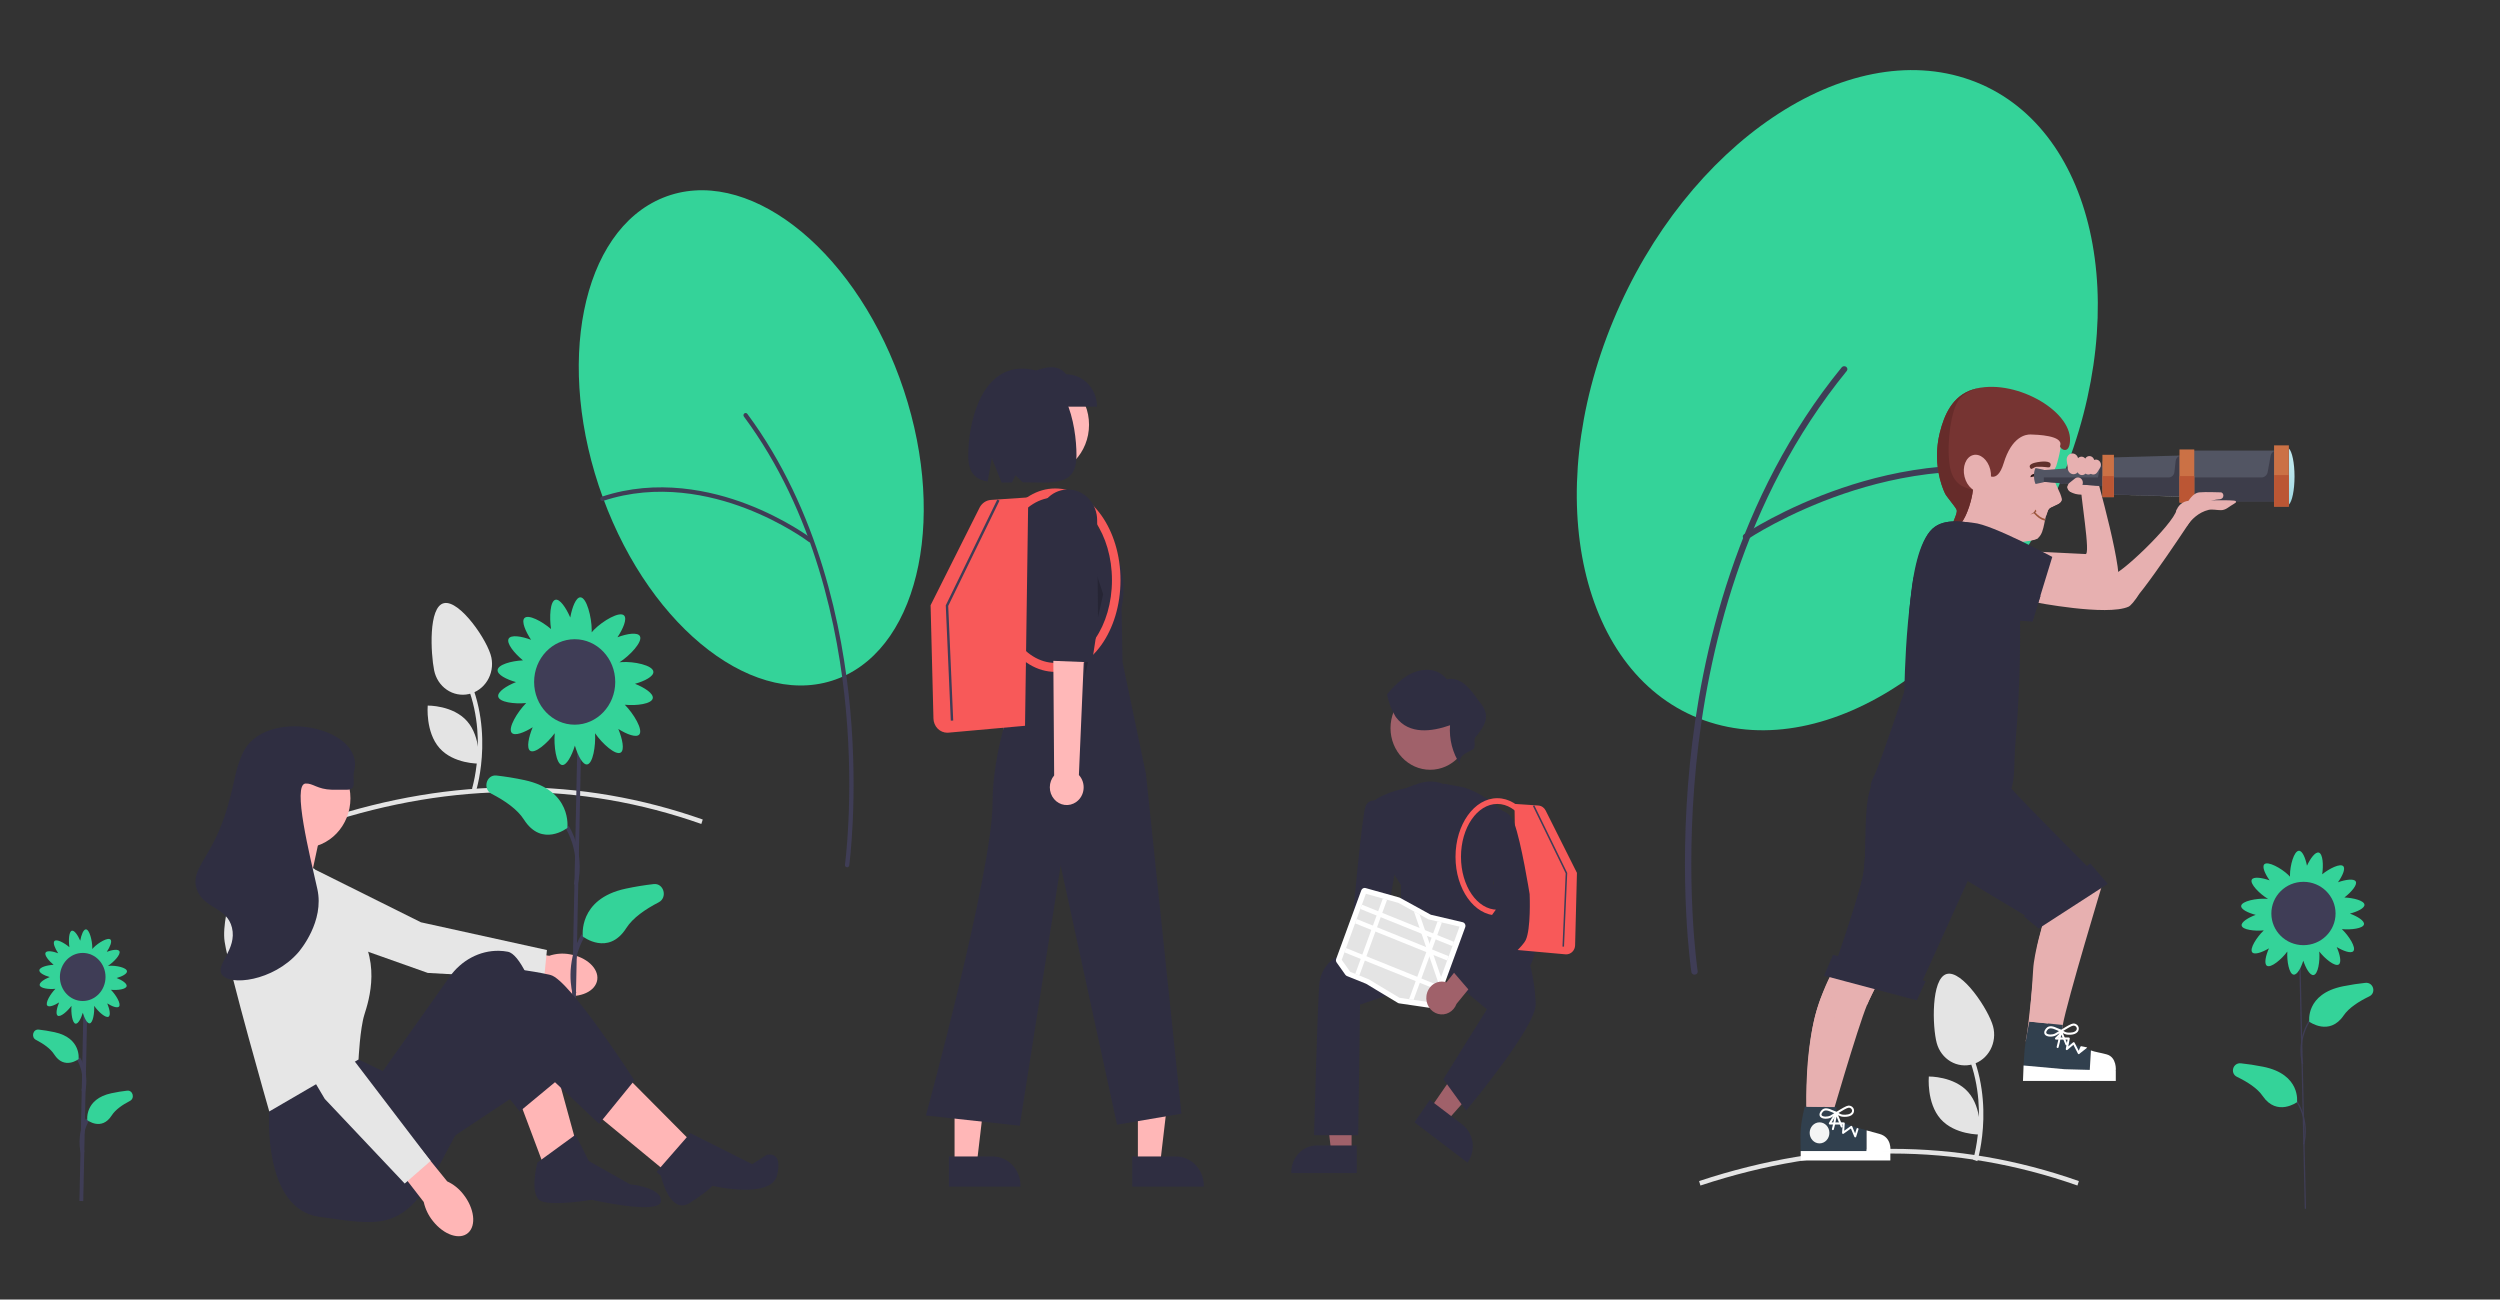 <svg width="908" height="472" viewBox="0 0 908 472" fill="none" xmlns="http://www.w3.org/2000/svg">
<rect x="0" y="0" width="908" height="472" fill="#333333" stroke="none"/>
<g clip-path="url(#clip0_36_47)">
<path d="M617.595 430.587C664.449 415.095 710.521 415.093 754.53 430.583L755.045 428.968C710.704 413.361 664.296 413.36 617.108 428.963L617.595 430.587Z" fill="#E4E4E4"/>
<path d="M117.79 299.268C164.644 283.775 210.715 283.773 254.725 299.263L255.24 297.648C210.899 282.042 164.49 282.04 117.303 297.643L117.79 299.268Z" fill="#E4E4E4"/>
<path d="M219.01 180.838C201.331 132.661 211.108 83.844 240.847 71.803C270.586 59.761 309.026 89.055 326.704 137.232C344.383 185.409 334.606 234.226 304.867 246.267C275.129 258.308 236.689 229.015 219.01 180.838Z" fill="#34D399"/>
<path d="M307.666 315C307.855 315 308.037 314.93 308.179 314.803C308.321 314.676 308.414 314.5 308.441 314.308C308.474 314.068 311.732 289.903 308.806 257.786C306.104 228.126 297.426 185.405 271.431 150.319C271.369 150.234 271.291 150.163 271.202 150.11C271.113 150.056 271.015 150.022 270.913 150.007C270.811 149.993 270.707 150 270.608 150.027C270.508 150.054 270.415 150.101 270.333 150.165C270.251 150.229 270.182 150.309 270.13 150.401C270.079 150.492 270.045 150.593 270.031 150.698C270.018 150.803 270.024 150.91 270.051 151.012C270.077 151.115 270.123 151.21 270.186 151.295C295.956 186.078 304.564 228.486 307.247 257.937C310.156 289.866 306.923 313.843 306.89 314.081C306.875 314.196 306.883 314.312 306.915 314.423C306.947 314.533 307.001 314.636 307.075 314.723C307.148 314.81 307.239 314.88 307.341 314.927C307.443 314.975 307.554 315 307.666 315V315Z" fill="#3F3D56"/>
<path d="M294.255 197C294.417 197 294.576 196.947 294.707 196.847C294.838 196.747 294.936 196.607 294.987 196.445C295.037 196.284 295.037 196.11 294.987 195.948C294.937 195.787 294.839 195.646 294.707 195.546C294.615 195.476 285.274 188.443 271.309 183.101C258.4 178.162 238.769 173.685 218.56 180.406C218.366 180.47 218.204 180.613 218.11 180.802C218.017 180.992 217.999 181.212 218.061 181.415C218.122 181.618 218.259 181.787 218.44 181.885C218.621 181.983 218.832 182.002 219.027 181.937C238.822 175.354 258.096 179.757 270.78 184.61C284.546 189.876 293.712 196.777 293.803 196.846C293.934 196.946 294.093 197 294.255 197V197Z" fill="#3F3D56"/>
<path d="M618.966 261.63C574.053 245.578 559.288 180.505 585.987 116.283C612.687 52.062 670.74 13.012 715.653 29.064C760.566 45.115 775.331 110.189 748.632 174.41C721.932 238.632 663.879 277.681 618.966 261.63Z" fill="#34D399"/>
<path d="M615.453 354C615.175 354 614.906 353.906 614.697 353.736C614.487 353.566 614.35 353.33 614.311 353.074C614.262 352.752 609.456 320.385 613.772 277.368C617.758 237.642 630.557 180.421 668.9 133.427C668.992 133.314 669.106 133.219 669.238 133.147C669.369 133.076 669.514 133.029 669.664 133.01C669.815 132.991 669.968 133 670.115 133.036C670.261 133.072 670.399 133.135 670.52 133.221C670.641 133.307 670.742 133.414 670.818 133.537C670.895 133.659 670.944 133.795 670.965 133.935C670.985 134.076 670.975 134.219 670.936 134.356C670.897 134.493 670.829 134.621 670.737 134.734C632.726 181.323 620.029 238.123 616.072 277.57C611.781 320.336 616.549 352.45 616.597 352.77C616.621 352.923 616.608 353.078 616.561 353.227C616.514 353.375 616.434 353.512 616.325 353.629C616.217 353.745 616.083 353.839 615.932 353.903C615.782 353.967 615.618 354 615.453 354V354Z" fill="#3F3D56"/>
<path d="M634.144 196C633.897 196 633.657 195.928 633.457 195.793C633.257 195.659 633.108 195.469 633.032 195.251C632.956 195.033 632.956 194.798 633.032 194.58C633.108 194.362 633.257 194.172 633.456 194.038C633.597 193.943 647.79 184.449 669.009 177.236C688.624 170.569 718.451 164.525 749.158 173.598C749.305 173.641 749.441 173.71 749.558 173.802C749.676 173.894 749.773 174.006 749.844 174.133C749.914 174.26 749.957 174.398 749.97 174.54C749.984 174.682 749.966 174.825 749.92 174.961C749.873 175.097 749.798 175.223 749.699 175.332C749.6 175.441 749.479 175.531 749.342 175.596C749.205 175.662 749.056 175.701 748.903 175.713C748.75 175.725 748.596 175.709 748.45 175.665C718.372 166.779 689.085 172.723 669.812 179.273C648.897 186.383 634.968 195.699 634.83 195.793C634.631 195.928 634.391 196 634.144 196Z" fill="#3F3D56"/>
<path d="M718.174 421.734C718.252 421.489 725.805 396.939 712.437 375.032L711.072 375.951C724.013 397.157 716.711 420.959 716.636 421.196L718.174 421.734Z" fill="#E4E4E4"/>
<path d="M703.415 378.811C703.793 380.223 704.433 381.542 705.297 382.694C706.161 383.846 707.233 384.807 708.45 385.524C709.668 386.241 711.009 386.699 712.395 386.871C713.781 387.044 715.186 386.928 716.53 386.53C719.244 385.727 721.542 383.825 722.92 381.241C723.603 379.962 724.039 378.554 724.203 377.097C724.367 375.641 724.257 374.165 723.878 372.754C722.286 366.818 712.644 352.092 706.993 353.765C701.342 355.438 701.822 372.875 703.415 378.811Z" fill="#E4E4E4"/>
<path d="M704.814 406.405C709.941 412.225 719.113 412.067 719.113 412.067C719.113 412.067 719.972 402.473 714.845 396.654C709.718 390.834 700.547 390.992 700.547 390.992C700.547 390.992 699.687 400.585 704.814 406.405Z" fill="#E4E4E4"/>
<path d="M172.972 287.009C173.049 286.763 180.603 262.213 167.234 240.306L165.869 241.225C178.81 262.431 171.509 286.233 171.433 286.471L172.972 287.009Z" fill="#E4E4E4"/>
<path d="M157.675 243.456C157.962 244.892 158.515 246.254 159.304 247.465C160.093 248.676 161.101 249.712 162.271 250.513C163.44 251.315 164.749 251.866 166.122 252.136C167.495 252.406 168.905 252.389 170.271 252.086C171.638 251.784 172.934 251.201 174.087 250.372C175.239 249.542 176.224 248.483 176.986 247.253C177.748 246.024 178.272 244.649 178.528 243.206C178.784 241.764 178.767 240.283 178.478 238.848C177.266 232.813 166.995 217.796 161.251 219.068C155.506 220.341 156.463 237.422 157.675 243.456Z" fill="#E4E4E4"/>
<path d="M159.611 271.679C164.738 277.499 173.91 277.341 173.91 277.341C173.91 277.341 174.77 267.748 169.643 261.928C164.516 256.108 155.344 256.266 155.344 256.266C155.344 256.266 154.485 265.86 159.611 271.679Z" fill="#E4E4E4"/>
<path d="M490.897 418.55H483.523L480.014 388.673H490.898L490.897 418.55Z" fill="#A0616A"/>
<path d="M492.778 416.022L478.255 416.021H478.255C475.8 416.021 473.446 417.045 471.711 418.868C469.975 420.691 469 423.164 469 425.742V426.058L492.777 426.059L492.778 416.022Z" fill="#2F2E41"/>
<path d="M519.442 402.683L525.416 407.223L544.932 385.178L536.115 378.477L519.442 402.683Z" fill="#A0616A"/>
<path d="M513.728 407.607L532.991 422.249L533.167 421.993C534.606 419.904 535.196 417.3 534.807 414.754C534.419 412.209 533.083 409.929 531.095 408.418L531.095 408.418L519.329 399.475L513.728 407.607Z" fill="#2F2E41"/>
<path d="M511.371 286.543C511.371 286.543 519.107 280.455 527.473 286.543L533.263 337.27H515.878L513.302 321.037L507.507 296.688L511.371 286.543Z" fill="#2F2E41"/>
<path d="M493.954 364.887L525.155 354.185L540.03 366.583L524.228 391.959L532.493 403.344L532.729 403.062C533.755 401.835 557.841 372.921 557.771 364.721C557.593 359.157 556.698 353.644 555.111 348.332L547.287 336.666L536.182 333.236L499.418 338.656L499.358 338.665L484.504 348.162C483.034 349.154 481.795 350.48 480.878 352.042C479.961 353.604 479.39 355.363 479.207 357.188C478.569 363.218 477.286 411.512 477.273 411.999L477.265 412.316H493.309L493.954 364.887Z" fill="#2F2E41"/>
<path d="M513.743 352.77C519.166 350.238 526.092 340.353 527.233 338.686C529.465 339.962 545.737 349.097 550.325 346.749C550.991 347.135 554.003 349.023 554.546 351.871L554.682 352.586L555.075 351.986C555.147 351.875 562.215 340.836 553.072 333.975C544.735 327.72 542.492 321.401 542.257 320.678L546.781 295.564L546.662 295.448C546.291 295.086 537.485 286.575 529.45 285.563L524.494 284.645L524.277 304.466V329.841C520.272 329.312 513.937 284.975 513.937 284.975L510.626 286.249C509.77 286.422 500.156 288.439 497.605 292.459L497.522 292.59L506.266 317.424L508.824 321.468V326.646L493.883 340.293L494.095 340.526C494.605 341.086 505.622 353.123 512.039 353.121C512.625 353.131 513.205 353.011 513.743 352.77V352.77Z" fill="#2F2E41"/>
<path d="M519.438 279.58C511.483 279.58 505.034 272.805 505.034 264.449C505.034 256.092 511.483 249.318 519.438 249.318C527.394 249.318 533.843 256.092 533.843 264.449C533.843 272.805 527.394 279.58 519.438 279.58Z" fill="#A0616A"/>
<path d="M523.065 357.276C522.962 356.416 522.681 355.591 522.241 354.859C521.802 354.126 521.214 353.503 520.521 353.035C519.828 352.566 519.045 352.263 518.228 352.146C517.411 352.03 516.579 352.103 515.792 352.361L507.536 341.964L500.298 345.694L512.153 360.203C512.653 361.564 513.61 362.684 514.844 363.353C516.078 364.022 517.502 364.192 518.847 363.831C520.192 363.47 521.364 362.603 522.142 361.395C522.919 360.187 523.248 358.721 523.065 357.276V357.276Z" fill="#A0616A"/>
<path d="M517.23 348.46L504.277 330.092L507.486 311.894L502.281 291.391L502.15 291.332C502.045 291.285 499.553 290.182 497.657 291.008C497.269 291.177 496.919 291.427 496.628 291.745C496.337 292.063 496.112 292.44 495.967 292.854C494.678 296.238 491.572 330.702 491.44 332.227C491.467 332.506 492.104 339.079 493.401 341.804C494.692 344.516 506.467 358.2 506.968 358.782L507.175 359.022L517.23 348.46Z" fill="#2F2E41"/>
<path d="M507.065 260.554C511.859 266.889 520.077 265.728 526.653 263.41C526.27 268.481 527.581 273.534 530.36 277.7C529.511 274.107 533.088 273.392 535.175 272.055C535.979 270.987 535.311 269.392 535.641 268.075C539.389 263.459 541.873 259.977 537.062 254.56C534.245 250.6 530.865 245.656 525.499 246.696C521.253 241.493 514.295 242.846 509.548 246.486C507.413 248.145 505.472 250.061 503.763 252.196C504.309 255.005 505.327 257.689 506.768 260.124" fill="#2F2E41"/>
<path d="M370.791 288.182C371.489 287.741 372.086 287.145 372.541 286.436C372.996 285.726 373.297 284.921 373.424 284.076C373.55 283.231 373.499 282.367 373.273 281.545C373.047 280.723 372.653 279.963 372.117 279.319L379.356 203.02L367.269 203.862L363.921 278.994C362.95 280.011 362.368 281.366 362.285 282.804C362.202 284.241 362.624 285.661 363.47 286.793C364.317 287.926 365.53 288.693 366.879 288.949C368.229 289.205 369.62 288.932 370.791 288.182V288.182Z" fill="#FFB8B8"/>
<path d="M362.372 200.193L365.541 225.492L365.101 240.997L378.395 242.275L381.059 229.38L382.527 195.239C382.637 192.664 381.815 190.141 380.225 188.178C378.635 186.215 376.395 184.957 373.958 184.66V184.66C371.429 184.351 368.886 185.099 366.877 186.742C364.869 188.386 363.556 190.793 363.222 193.444L362.372 200.193Z" fill="#2F2E41"/>
<path d="M413.281 422.79L421.344 422.789L425.18 390.117L413.279 390.117L413.281 422.79Z" fill="#FFB7B7"/>
<path d="M411.224 431L437.225 430.999V430.653C437.225 427.834 436.159 425.13 434.261 423.137C432.363 421.143 429.789 420.023 427.105 420.023H427.104L411.224 420.024L411.224 431Z" fill="#2F2E41"/>
<path d="M346.697 422.79L354.76 422.789L358.597 390.117L346.695 390.117L346.697 422.79Z" fill="#FFB7B7"/>
<path d="M344.64 431L370.641 430.999V430.653C370.641 427.834 369.574 425.13 367.677 423.137C365.779 421.143 363.205 420.023 360.521 420.023H360.52L344.64 420.024L344.64 431Z" fill="#2F2E41"/>
<path d="M378.054 172.634C368.398 172.634 360.571 164.412 360.571 154.269C360.571 144.127 368.398 135.905 378.054 135.905C387.709 135.905 395.537 144.127 395.537 154.269C395.537 164.412 387.709 172.634 378.054 172.634Z" fill="#FFB8B8"/>
<path d="M380.313 180.09L368.18 181.546C365.229 185.942 363.316 191.011 362.599 196.336C361.881 201.66 362.379 207.088 364.051 212.171L373.206 239.99C373.206 239.99 360.498 266.752 360.498 291.599C360.498 316.446 336.295 405.138 336.295 405.138L370.363 408.87L385.227 314.389L405.712 408.49L429.097 404.491L416.217 281.115L407.706 240.506L407.343 220.702C407.343 220.702 410.962 205.843 401.905 196.329L390.847 180.143L380.313 180.09Z" fill="#2F2E41"/>
<path d="M398.434 147.711H372.743V135.948C378.382 133.594 383.9 131.593 387.235 135.948C390.205 135.948 393.053 137.187 395.154 139.393C397.254 141.599 398.434 144.591 398.434 147.711V147.711Z" fill="#2F2E41"/>
<path d="M371.321 133.872C355.962 133.872 351.663 154.094 351.663 165.502C351.663 171.864 354.402 174.14 358.707 174.91L360.227 166.394L363.787 175.276C364.996 175.282 366.266 175.258 367.583 175.232L368.791 172.621L371.482 175.185C382.264 175.202 390.978 176.853 390.978 165.502C390.978 154.094 387.207 133.872 371.321 133.872Z" fill="#2F2E41"/>
<path opacity="0.2" d="M394.033 245.566L394.683 215.945L396.405 202.793L400.664 215.82L394.033 245.566Z" fill="black"/>
<path d="M344.486 266.102L372.29 263.606L373.46 180.658L359.905 181.572C359.046 181.633 358.217 181.923 357.494 182.414C356.772 182.906 356.181 183.583 355.777 184.381L337.99 219.827L339.03 260.978C339.065 262.353 339.608 263.658 340.544 264.619C341.481 265.579 342.737 266.119 344.045 266.122C344.192 266.122 344.338 266.116 344.486 266.102Z" fill="#F85959"/>
<path d="M406.969 210.715C406.969 192.349 396.325 177.408 383.243 177.408C370.161 177.408 359.518 192.349 359.518 210.715C359.518 229.081 370.161 244.022 383.243 244.022C396.325 244.022 406.969 229.081 406.969 210.715ZM403.864 210.715C403.864 227.283 394.614 240.761 383.243 240.761C371.873 240.761 362.622 227.283 362.622 210.715C362.622 194.147 371.873 180.669 383.243 180.669C394.614 180.669 403.864 194.147 403.864 210.715V210.715Z" fill="#F85959"/>
<path d="M345.327 261.745L343.499 219.867L362.227 181.41L363.017 181.834L344.395 220.07L346.213 261.702L345.327 261.745Z" fill="#3F3D56"/>
<path d="M390.904 291.265C391.643 290.739 392.263 290.05 392.72 289.245C393.178 288.441 393.462 287.541 393.552 286.608C393.643 285.676 393.538 284.734 393.244 283.849C392.951 282.964 392.476 282.157 391.854 281.486L395.455 197.558L382.279 199.234L382.868 281.642C381.863 282.815 381.303 284.334 381.294 285.912C381.284 287.49 381.826 289.017 382.817 290.203C383.807 291.389 385.178 292.152 386.668 292.348C388.159 292.544 389.666 292.159 390.904 291.265V291.265Z" fill="#FFB8B8"/>
<path d="M376.714 195.526L381.613 223.006L382.009 239.997L396.625 240.566L398.81 226.291L398.484 188.848C398.459 186.024 397.417 183.314 395.566 181.266C393.715 179.217 391.194 177.982 388.51 177.808C385.726 177.628 382.986 178.605 380.882 180.529C378.777 182.452 377.477 185.167 377.262 188.089L376.714 195.526Z" fill="#2F2E41"/>
<path d="M568.872 346.621C569.709 346.619 570.512 346.274 571.11 345.66C571.709 345.046 572.056 344.211 572.079 343.333L572.743 317.024L561.371 294.362C561.113 293.851 560.735 293.419 560.274 293.104C559.812 292.79 559.282 292.605 558.733 292.566L550.066 291.981L550.815 345.013L568.59 346.609C568.685 346.617 568.779 346.621 568.872 346.621Z" fill="#F85959"/>
<path d="M543.812 332.492C552.176 332.492 558.98 322.94 558.98 311.198C558.98 299.456 552.176 289.904 543.812 289.904C535.448 289.904 528.643 299.456 528.643 311.198C528.643 322.939 535.448 332.492 543.812 332.492ZM543.812 291.988C551.081 291.988 556.996 300.606 556.996 311.198C556.996 321.79 551.081 330.407 543.812 330.407C536.542 330.407 530.628 321.79 530.628 311.198C530.628 300.606 536.542 291.988 543.812 291.988Z" fill="#F85959"/>
<path d="M568.052 343.823L569.221 317.048L557.248 292.462L556.743 292.733L568.648 317.179L567.487 343.796L568.052 343.823Z" fill="#3F3D56"/>
<path d="M507.886 364.344C507.979 364.381 508.076 364.407 508.175 364.422L520.311 366.201C520.605 366.245 520.904 366.183 521.159 366.025C521.415 365.867 521.611 365.622 521.717 365.331L532.163 336.778C532.231 336.593 532.26 336.395 532.248 336.198C532.236 336 532.184 335.807 532.095 335.633C532.006 335.458 531.882 335.306 531.732 335.186C531.581 335.067 531.408 334.982 531.224 334.939H531.224L519.812 332.264C519.724 332.243 519.638 332.21 519.558 332.167L508.458 326.07C508.372 326.023 508.282 325.986 508.188 325.96L495.972 322.539C495.659 322.451 495.326 322.488 495.038 322.642C494.749 322.797 494.526 323.058 494.41 323.376L485.302 348.272C485.222 348.489 485.195 348.724 485.225 348.954C485.256 349.185 485.341 349.403 485.474 349.589L488.624 354.033C488.772 354.242 488.974 354.403 489.205 354.496L496.09 357.275C496.139 357.295 496.187 357.319 496.233 357.347L507.704 364.253C507.762 364.288 507.823 364.318 507.886 364.344V364.344Z" fill="white"/>
<path d="M502.24 326.345L503.791 326.78L507.902 327.932L507.909 327.933L513.537 331.025L515.626 332.172L515.627 332.172L518.764 333.895L518.85 333.915L522.109 334.679L523.684 335.049L530.107 336.554L520.023 364.118L513.403 363.148L511.78 362.909L508.321 362.402L508.281 362.396L497.164 355.704L490.401 352.973L487.313 348.617L496.091 324.624L502.24 326.345Z" fill="#E4E4E4"/>
<path d="M494.645 328.577L528.087 342.077L527.514 343.642L494.072 330.142L494.645 328.577Z" fill="white"/>
<path d="M492.736 333.795L526.178 347.295L525.605 348.86L492.163 335.36L492.736 333.795Z" fill="white"/>
<path d="M488.88 344.335L522.322 357.835L521.749 359.4L488.307 345.9L488.88 344.335Z" fill="white"/>
<path d="M502.24 326.346L492.228 353.711L493.718 354.312L503.791 326.78L502.24 326.346Z" fill="white"/>
<path d="M513.537 331.025L515.594 337.033L516.306 339.117L517.969 343.981L518.326 345.02L518.682 346.065L519.152 347.437L522.522 357.289L523.398 354.895L520.65 346.859L520.028 345.041L519.937 344.776L519.202 342.625L518.274 339.913L517.561 337.828L515.628 332.173L515.626 332.172L513.537 331.025Z" fill="white"/>
<path d="M522.109 334.679L511.781 362.909L513.404 363.148L523.684 335.048L522.109 334.679Z" fill="white"/>
<path d="M518.08 361.699C518.183 360.839 518.465 360.014 518.904 359.281C519.344 358.549 519.931 357.926 520.624 357.457C521.318 356.989 522.101 356.685 522.918 356.569C523.735 356.453 524.566 356.526 525.353 356.783L533.61 346.387L540.848 350.117L528.992 364.626C528.493 365.987 527.535 367.107 526.301 367.776C525.068 368.444 523.643 368.614 522.298 368.253C520.953 367.893 519.781 367.026 519.003 365.818C518.226 364.61 517.898 363.144 518.08 361.698V361.699Z" fill="#A0616A"/>
<path d="M534.083 359.836C534.821 359.254 552.189 345.542 554.13 341.466C556.073 337.383 555.591 325.292 555.566 324.742C555.536 324.552 552.512 305.658 549.954 298.941C547.301 291.972 540.626 294.683 540.558 294.711L540.357 294.796L543.263 330.415L527.41 352.506L533.869 360.005L534.083 359.836Z" fill="#2F2E41"/>
<path d="M831.313 183.28V162.888C832.491 163.957 833.369 168.116 833.369 173.084C833.369 178.052 832.491 182.211 831.313 183.28Z" fill="url(#paint0_radial_36_47)"/>
<path d="M732.352 199.985L757.384 201.225C759.536 202.023 755.479 179.723 755.573 174.263C755.585 173.591 761.075 171.611 761.075 171.611C761.075 171.611 772.275 210.803 768.926 213.331C761.97 218.584 729.183 216.904 729.183 216.904L732.352 199.985Z" fill="#E7B0B0"/>
<path d="M733.932 196.782C733.932 196.782 739.251 196.27 740.377 195.253C742.764 193.099 742.313 187.693 744.075 184.937C744.698 183.964 747.445 183.484 748.479 182.27C749.971 180.518 745.792 176.057 745.792 172.234C745.792 171.122 746.821 169.269 746.821 169.269C746.821 169.269 749.501 160.8 748.13 159.279C745.253 156.085 733.639 157.394 729.637 158.568C726.562 159.47 722.489 165.52 719.609 166.975C718.907 167.33 717.564 166.578 716.231 165.825C714.733 164.979 713.247 164.133 712.7 164.86C711.692 166.201 710.737 173.034 711.566 174.509C713.717 178.331 709.151 192.852 709.151 192.852L733.932 196.782" fill="#E7B0B0"/>
<path d="M719.094 179.129C719.275 182.555 721.795 186.375 724.419 188.696C731.435 194.904 740.377 195.253 740.377 195.253C740.377 195.253 740.174 196.338 733.932 196.782C728.147 197.193 710.813 194.809 710.813 194.809L712.962 184.109L715.705 177.627C715.705 177.627 719.054 178.389 719.094 179.129" fill="#E7B0B0"/>
<path d="M665.891 352.302C665.891 352.302 662.858 357.329 660.026 366.207C655.442 380.582 656.119 406.647 656.119 406.647L664.587 408.038C664.587 408.038 674.615 373.444 678.107 364.992C679.517 361.576 684.62 351.781 684.62 351.781L665.891 352.302" fill="#E7B0B0"/>
<path d="M742.276 334.399C742.276 334.399 740.806 340.079 740.319 342.047C738.81 348.182 737.127 371.735 735.759 377.909C735.252 380.209 750.453 382.084 749.186 379.298C748.474 377.735 748.88 374.053 749.186 372.346C750.76 363.533 763.771 320.493 763.771 320.493L742.276 334.399" fill="#E7B0B0"/>
<path d="M687.391 275.821C687.391 275.821 683.691 275.821 679.572 287.641C677.072 294.817 678.235 312.247 676.315 319.624C673.058 332.139 665.891 352.302 665.891 352.302L697.815 357.167L716.016 317.028C716.016 317.028 722.816 322.981 725.196 325.152C732.155 331.504 736.3 326.423 744.598 332.4L764.225 320.851C764.225 320.851 733.003 289.541 730.386 286.25C729.3 284.887 727.128 279.992 727.128 279.992L687.391 275.821" fill="#2F2E41"/>
<path d="M709.584 191.432C707.999 191.131 711.317 186.634 710.618 185.084C710.122 183.981 706.988 180.373 706.465 179.286C704.987 176.224 701.912 167.615 704.569 157.04C706.142 150.784 709.076 143.722 716.669 141.422C730.972 137.089 752.359 148.819 751.834 160.097C751.578 165.618 747.9 162.842 748.23 161.934C749.623 158.111 739.608 157.868 737.514 157.804C735.644 157.747 730.644 158.655 727.723 168.262C725.301 176.224 721.323 172.513 721.042 170.797C720.777 169.178 716.687 176.052 716.543 177.996C716.261 181.853 713.153 192.111 709.584 191.432" fill="#763432"/>
<path d="M709.15 190.819C709.152 189.635 710.715 187.067 710.716 185.616C710.715 187.067 709.152 189.635 709.15 190.819Z" fill="url(#paint1_radial_36_47)"/>
<path d="M703.525 165.47C703.524 162.962 703.797 160.231 704.493 157.349C703.797 160.231 703.524 162.962 703.525 165.47Z" fill="#E2D7D5"/>
<path d="M712.185 190.106C714.528 187.326 716.294 181.01 716.535 178.092C716.294 181.011 714.529 187.327 712.185 190.106ZM716.539 178.046C716.54 178.029 716.542 178.012 716.543 177.996C716.546 177.954 716.551 177.911 716.557 177.864C716.558 177.865 716.558 177.865 716.559 177.865L716.543 177.996C716.542 178.012 716.54 178.029 716.539 178.046Z" fill="#CE6145"/>
<path d="M709.924 191.464C709.812 191.464 709.698 191.453 709.584 191.431C709.272 191.372 709.15 191.15 709.15 190.819C709.152 189.635 710.715 187.067 710.717 185.616C710.717 185.579 710.715 185.544 710.714 185.509C710.705 185.351 710.674 185.208 710.618 185.084C710.122 183.981 706.988 180.373 706.465 179.286C705.405 177.091 703.526 172.046 703.525 165.47C703.524 162.962 703.797 160.231 704.493 157.349C704.518 157.246 704.544 157.143 704.569 157.04C706.142 150.784 709.076 143.722 716.669 141.422C717.626 141.132 718.616 140.919 719.627 140.768C715.821 141.492 713.017 143.218 711.514 145.155C708.681 148.809 707.037 160.341 708.031 168.412C709.027 176.482 714.125 177.178 715.705 177.627C716.001 177.71 716.29 177.783 716.557 177.864C716.551 177.911 716.546 177.954 716.543 177.996C716.542 178.012 716.54 178.029 716.539 178.046C716.538 178.061 716.536 178.077 716.535 178.092C716.294 181.01 714.528 187.326 712.185 190.106C711.476 190.946 710.713 191.464 709.924 191.464" fill="#662C2A"/>
<path d="M745.391 202.258L766.836 208.765C768.777 210.039 789.379 190.456 790.573 185.147C790.72 184.494 798.179 185.296 798.179 185.296C798.179 185.296 776.886 218.004 773.105 219.703C765.252 223.232 738.879 218.051 738.879 218.051L745.391 202.258" fill="#E7B0B0"/>
<path d="M738.879 218.688C738.879 218.688 765.252 223.869 773.105 220.34C773.768 220.042 775.394 218.322 777.085 215.455C774.498 219.278 750.171 216.51 746.24 215.88C742.26 215.243 744.648 205.473 745.391 202.895L738.879 218.688" fill="#E7B0B0"/>
<path d="M680.94 281.614C684.356 272.657 691.681 251.043 691.681 251.043C691.681 251.043 692.039 203.72 700.991 192.96C705.245 187.845 712.794 189.603 716.745 189.903C723.569 190.421 746.345 202.831 745.391 202.258L738.198 225.704L733.703 225.119C733.703 225.119 734.001 248.056 732.023 269.765C731.449 276.064 731.879 281.02 730.867 285.17C728.782 293.719 723.067 300.03 694.101 292.232C679.141 288.205 679.549 285.262 680.94 281.614Z" fill="#2F2E41"/>
<path d="M668.041 406.915C666.608 405.476 667.039 402.116 667.039 402.116L655.489 401.933C655.489 401.933 654.258 406.584 654.016 410.458C653.839 413.234 654.016 414.399 654.016 418.759H677.955V410.559C674.204 409.486 669.19 408.066 668.041 406.915Z" fill="#31404E"/>
<path d="M682.514 411.806C681.041 411.426 679.478 410.996 677.955 410.559V418.759L686.573 418.064C686.573 418.064 687.283 413.039 682.514 411.806Z" fill="white"/>
<path d="M654.016 421.482H686.572V418.064H654.016V421.482Z" fill="white"/>
<path d="M664.438 411.459C664.438 413.571 662.83 415.283 660.854 415.283C658.878 415.283 657.273 413.571 657.273 411.459C657.273 409.347 658.878 407.635 660.854 407.635C662.83 407.635 664.438 409.347 664.438 411.459Z" fill="#F4F5F5"/>
<path d="M749.829 377.15C748.517 375.586 749.215 372.277 749.215 372.277L737.045 371.046C737.045 371.046 736.118 375.569 735.57 379.409C735.176 382.158 735.255 383.335 734.909 387.677L758.768 392.59L759.421 381.518C755.772 380.107 750.879 378.402 749.829 377.15" fill="#31404E"/>
<path d="M765.155 382.953C763.071 382.369 760.904 382.091 759.421 381.518L758.768 392.59L768.457 388.845C768.457 388.845 768.904 384.004 765.155 382.953" fill="white"/>
<path d="M734.743 392.59H768.457V388.845L749.754 388.332L734.964 386.985L734.743 392.59Z" fill="white"/>
<path d="M722.866 170.542C723.755 174.161 722.385 177.68 719.806 178.402C717.227 179.125 714.411 176.778 713.522 173.158C712.632 169.54 714.004 166.018 716.586 165.297C719.161 164.574 721.973 166.921 722.866 170.542" fill="#E7B0B0"/>
<path d="M719.936 171.018C720.155 171.913 718.736 172.358 718.692 173.41C718.641 174.58 719.929 176.321 719.409 176.468C718.416 176.744 716.292 174.536 715.828 172.646C715.363 170.756 716.307 168.376 717.298 168.099C718.291 167.821 719.471 169.127 719.936 171.018" fill="#E7B0B0"/>
<path d="M744.535 169.206C744.619 169.515 742.924 173.29 742.185 173.102C740.2 172.6 738.497 172.958 737.466 173.205C737.466 173.205 736.883 169.872 739.032 169.21C741.185 168.546 744.23 168.077 744.535 169.206Z" fill="#E7B0B0"/>
<path d="M748.727 180.709C748.713 180.757 748.699 180.807 748.703 180.876C748.74 181.593 747.061 181.792 745.829 182.23C744.787 182.601 744.416 182.368 744.28 181.805C744.237 179.89 744.677 179.756 741.762 174.98C739.564 171.379 739.736 171.634 739.796 171.888C739.821 171.996 739.827 172.105 739.619 171.915C738.927 171.279 737.733 169.686 737.583 170.801C737.434 171.916 738.728 172.766 738.728 172.766L738.18 173.031C738.18 175.58 739.076 175.58 740.568 179.88C742.061 184.181 743.292 185.018 742.844 188.044C742.844 188.044 743.421 186.824 743.851 185.333L743.854 185.333C743.925 185.198 743.995 185.062 744.075 184.937C744.698 183.964 747.445 183.484 748.479 182.27C748.814 181.875 748.853 181.339 748.727 180.709" fill="#E7B0B0"/>
<path d="M737.501 173.337C737.316 172.402 738.732 172.01 739.619 171.914C740.416 171.828 742.649 171.493 742.919 172.307C743.054 172.709 742.182 173.404 741.799 173.53C741.181 173.732 739.892 173.118 739.249 173.06C738.511 172.994 737.501 173.337 737.501 173.337" fill="#2C1414"/>
<path d="M737.569 170.232C736.175 168.609 738.922 168.06 739.994 167.86C740.944 167.682 745.008 167.109 744.776 168.84C744.721 169.262 744.624 169.674 744.228 169.737C743.591 169.841 742.653 169.427 739.704 169.541C738.79 169.575 737.907 170.625 737.569 170.232Z" fill="#602F2B"/>
<path d="M697.881 293.188C697.881 293.188 694.673 317.106 692.016 324.593C684.91 344.608 680.718 354.461 680.718 354.461L665.891 352.302C665.891 352.302 675.002 326.553 676.73 317.594C678.029 310.869 676.89 298.641 678.537 289.383C678.732 288.296 679.858 284.306 679.858 284.306C679.858 284.306 682.387 287.166 687.673 289.924C691.829 292.093 697.881 293.188 697.881 293.188" fill="#2F2E41"/>
<path d="M715.402 204.898C712.013 203.621 704.111 202.009 699.883 203.682C697.128 204.773 694.966 208.872 694.79 210.853C694.79 210.858 693.515 220.07 692.788 232.714C692.379 239.85 692.074 251.683 691.042 255.245C685.187 275.464 678.865 283.534 679.455 285.638C680.688 290.032 696.681 292.944 697.881 293.188C700.254 293.671 711.912 225.437 722.956 225.119C726.26 225.023 738.198 225.704 738.198 225.704L741.127 216.415C741.127 216.415 721.979 207.374 715.402 204.898Z" fill="#2F2E41"/>
<path d="M742.276 334.399C742.276 334.399 738.766 345.863 738.443 352.185C738.18 357.329 737.045 371.046 737.045 371.046L743.835 371.733L753.391 330.724L763.404 321.17L742.276 334.399Z" fill="#E7B0B0"/>
<path d="M720.867 311.984C717.957 312.81 714.599 319.949 714.599 319.949L741.324 336.011L761.066 322.709C761.066 322.709 723.213 311.318 720.867 311.984Z" fill="#2F2E41"/>
<path d="M667.75 404.233C668.237 404.523 668.715 404.775 669.298 404.837C670.341 404.95 672.215 404.851 672.602 403.767C672.756 403.339 672.626 403.021 672.489 402.83C672.249 402.492 671.805 402.289 671.41 402.323C670.791 402.384 669.164 403.351 667.75 404.233V404.233ZM663.209 403.312C662.748 403.312 662.351 403.473 662.024 403.877C661.72 404.251 661.406 404.767 661.644 405.094C662.067 405.675 663.78 405.715 664.804 405.168C665.101 405.009 665.607 404.691 666.205 404.313C665.98 404.223 665.743 404.118 665.501 404.011C664.606 403.616 663.843 403.312 663.209 403.312V403.312ZM665.711 410.463L665.584 410.438C665.397 410.363 665.303 410.141 665.374 409.943C665.565 409.403 666.139 406.732 666.378 405.099C665.853 405.429 665.411 405.704 665.126 405.855C663.882 406.521 661.769 406.518 661.075 405.566C660.832 405.232 660.56 404.502 661.479 403.373C662.662 401.92 664.388 402.686 665.777 403.3C666.197 403.486 666.593 403.662 666.934 403.759L667.01 403.79L667.023 403.798C668.947 402.589 670.565 401.634 671.341 401.556C671.974 401.489 672.675 401.816 673.064 402.364C673.412 402.854 673.488 403.449 673.275 404.043C672.619 405.872 669.786 405.662 669.226 405.602C668.597 405.534 668.083 405.296 667.605 405.024L669.233 408.966C669.316 409.16 669.23 409.387 669.051 409.473C668.865 409.559 668.653 409.47 668.575 409.277L667.039 405.56C666.765 407.295 666.227 409.708 666.048 410.214C665.993 410.369 665.857 410.463 665.711 410.463" fill="white"/>
<path d="M749.374 374.417C749.86 374.707 750.339 374.959 750.922 375.022C751.963 375.135 753.839 375.035 754.226 373.952C754.38 373.523 754.25 373.206 754.113 373.014C753.873 372.677 753.429 372.474 753.034 372.507C752.416 372.568 750.788 373.537 749.374 374.417V374.417ZM744.833 373.497C744.372 373.497 743.977 373.658 743.648 374.062C743.344 374.436 743.03 374.951 743.268 375.278C743.691 375.859 745.404 375.9 746.428 375.353C746.725 375.194 747.231 374.875 747.83 374.498C747.603 374.408 747.367 374.303 747.125 374.195C746.231 373.8 745.467 373.497 744.833 373.497V373.497ZM747.337 380.648L747.207 380.624C747.021 380.548 746.927 380.325 746.998 380.127C747.189 379.586 747.764 376.917 748.001 375.283C747.476 375.614 747.035 375.889 746.75 376.041C745.505 376.706 743.391 376.702 742.699 375.75C742.456 375.416 742.184 374.687 743.104 373.556C744.286 372.105 746.012 372.871 747.4 373.485C747.821 373.671 748.217 373.846 748.558 373.944L748.634 373.975L748.646 373.983C750.57 372.773 752.189 371.819 752.967 371.741C753.598 371.674 754.298 372 754.688 372.548C755.035 373.039 755.111 373.634 754.899 374.228C754.243 376.056 751.41 375.846 750.849 375.787C750.222 375.719 749.706 375.481 749.229 375.209L750.857 379.15C750.94 379.346 750.855 379.572 750.675 379.657C750.489 379.744 750.279 379.655 750.199 379.462L748.663 375.745C748.388 377.48 747.851 379.892 747.672 380.399C747.618 380.553 747.481 380.648 747.337 380.648" fill="white"/>
<path d="M755.017 382.877C754.887 382.877 754.764 382.8 754.7 382.678L753.062 379.478L750.874 381.327C750.755 381.426 750.589 381.437 750.461 381.352C750.331 381.268 750.266 381.107 750.296 380.948L750.937 377.585H746.731C746.582 377.585 746.449 377.488 746.396 377.341C746.341 377.194 746.376 377.027 746.483 376.919L748.494 374.918C748.642 374.775 748.867 374.781 749.004 374.936C749.14 375.092 749.132 375.334 748.987 375.48L747.646 376.815H751.378C751.487 376.815 751.59 376.867 751.657 376.956C751.727 377.046 751.753 377.163 751.731 377.277L751.2 380.07L752.949 378.592C753.034 378.522 753.139 378.493 753.246 378.517C753.349 378.539 753.438 378.61 753.49 378.709L754.989 381.637L755.607 380.206C755.691 380.011 755.901 379.927 756.086 380.017C756.268 380.106 758.137 380.334 758.052 380.527L755.345 382.653C755.288 382.786 755.165 382.872 755.029 382.877H755.017" fill="white"/>
<path d="M673.825 413.107C673.683 413.107 673.554 413.018 673.496 412.878L672.246 409.872L669.599 411.777C669.485 411.861 669.337 411.866 669.217 411.79C669.099 411.716 669.028 411.575 669.039 411.428L669.265 408.422H664.587C664.454 408.422 664.334 408.345 664.271 408.22C664.207 408.097 664.212 407.947 664.285 407.828L666.075 404.889C666.185 404.711 666.407 404.662 666.573 404.776C666.741 404.892 666.787 405.131 666.68 405.308L665.251 407.653H669.653C669.754 407.653 669.85 407.698 669.917 407.777C669.986 407.856 670.022 407.961 670.014 408.069L669.817 410.693L672.198 408.978C672.288 408.915 672.4 408.898 672.5 408.927C672.602 408.958 672.684 409.037 672.73 409.14L673.777 411.66L674.304 409.974C674.367 409.774 674.574 409.663 674.76 409.731C674.948 409.798 675.05 410.017 674.988 410.218L674.167 412.844C674.121 412.994 673.991 413.098 673.843 413.107H673.825" fill="white"/>
<path d="M682.957 354.939L681.464 357.647C681.464 357.647 674.688 356.284 672.062 357.966C669.823 359.399 668.228 363.363 667.634 364.974C663.132 377.192 662.081 402 662.081 402L656.12 401.933C656.12 401.933 655.196 380.373 660.644 364.328C661.994 360.354 665.891 352.302 665.891 352.302L682.957 354.939" fill="#E7B0B0"/>
<path d="M682.338 356.225C677.225 355.022 671.356 353.718 671.017 353.718C670.42 353.718 663.853 364.55 663.853 364.55L666.39 368.559C667.733 364.337 672.609 363.913 677.385 364.763C677.638 364.807 677.894 364.847 678.151 364.887C678.954 362.968 680.815 359.224 682.338 356.225Z" fill="#E7B0B0"/>
<path d="M724.598 321.807C722.434 319.179 714.559 319.96 714.599 319.869C717.26 313.71 717.633 310.763 720.121 301.418L722.36 310.923L724.598 321.807" fill="#2F2E41"/>
<path d="M720.121 301.418C720.121 301.418 726.986 299.666 727.732 292.657C727.732 292.657 735.983 309.586 753.703 318.887C765.842 325.258 718.33 319.736 717.882 319.099C717.434 318.462 720.121 301.418 720.121 301.418Z" fill="#2F2E41"/>
<path d="M727.732 292.658L761.066 322.709L734.499 329.718L727.732 292.658Z" fill="#2F2E41"/>
<path d="M696.17 363.32L662.514 354.368L665.746 346.786L699.401 356.375L696.17 363.32Z" fill="#2F2E41"/>
<path d="M765.543 321.011L740.419 337.258L735.046 332.798L759.175 313.577L765.543 321.011Z" fill="#2F2E41"/>
<path d="M750.817 176.695C750.917 178.075 752.508 179.668 756.19 179.668C759.872 179.668 758.578 175.208 758.578 175.208L750.817 176.695Z" fill="#E7B0B0"/>
<path d="M820.567 180.706L741.762 174.981V170.763L820.567 165.038V180.706" fill="#525563"/>
<path d="M763.126 169.211L763.553 169.174V169.179L763.126 169.211Z" fill="#BDBCC0"/>
<path d="M763.553 176.563L741.762 174.98V173.403H761.986L762.809 169.238L763.126 169.211L763.553 169.18V176.563" fill="#3D3D4A"/>
<path d="M798.179 178.557C798.179 179.608 797.374 180.445 796.389 180.418L765.343 179.552C764.359 179.524 763.553 178.642 763.553 177.591V168.153C763.553 167.101 764.359 166.218 765.343 166.191L796.389 165.326C797.374 165.298 798.179 166.135 798.179 167.187V178.557Z" fill="#525563"/>
<path d="M791.587 180.375L767.782 179.634V179.62L791.587 180.284V180.375ZM763.603 178.039C763.571 177.895 763.553 177.744 763.553 177.591C763.553 177.744 763.571 177.895 763.603 178.039Z" fill="#BDBCC0"/>
<path d="M791.587 180.284L767.782 179.62V173.403H787.73C788.715 173.403 789.618 172.549 789.737 171.505L790.204 167.41C790.298 166.593 790.871 165.877 791.587 165.589V180.284M763.603 178.039C763.571 177.895 763.553 177.744 763.553 177.591V175.314C763.553 175.161 763.57 175.011 763.603 174.867V178.039Z" fill="#3D3D4A"/>
<path d="M829.821 179.527C829.821 180.929 828.746 182.076 827.433 182.076H794C792.687 182.076 791.613 180.929 791.613 179.527V166.217C791.613 164.815 792.687 163.667 794 163.667H827.433C828.746 163.667 829.821 164.815 829.821 166.217V179.527Z" fill="#525563"/>
<path d="M825.941 182.076H796.961V173.403H821.463C822.448 173.403 823.408 172.559 823.598 171.527L824.701 165.509C824.83 164.8 825.324 164.18 825.941 163.861V182.076Z" fill="#3D3D4A"/>
<path d="M825.941 183.987H831.314V161.756H825.941V183.987Z" fill="#CB7145"/>
<path d="M763.603 180.597H767.782V165.181H763.603V180.597Z" fill="#CB7145"/>
<path d="M742.31 175.152L739.325 175.789C739.325 175.789 738.728 174.783 738.728 172.766C738.728 170.748 739.325 169.989 739.325 169.989L742.31 170.626V175.152Z" fill="#525563"/>
<path d="M791.587 182.533H796.961V163.246H791.587V182.533Z" fill="#CB7145"/>
<path d="M796.961 182.533H791.587V172.913H796.961V173.403V182.076V182.533Z" fill="#BB5634"/>
<path d="M763.678 180.518H767.732V172.913H763.678V180.518Z" fill="#BB5634"/>
<path d="M794.2 191.137C795.895 188.698 798.479 186.079 802.16 185.19C803.448 184.879 805.192 185.296 806.637 185.296C808.275 185.296 809.481 184.154 810.219 183.704C812.309 182.429 812.291 182.455 812.011 182.004C811.612 181.367 797.583 181.898 795.194 181.898C792.807 181.898 790.8 183.804 790.408 185.74C790.06 187.459 794.2 191.137 794.2 191.137" fill="#E7B0B0"/>
<path d="M793.901 183.279C794.797 182.11 796.289 179.031 798.876 178.819C801.463 178.606 805.244 178.819 806.538 178.819C807.831 178.819 808.13 181.367 805.841 181.367C803.553 181.367 797.583 184.022 797.583 184.022L793.901 183.279" fill="#E7B0B0"/>
<path d="M753.103 172.235C752.075 172.235 751.18 171.426 751.035 170.309L750.638 167.23C750.48 166.01 751.279 164.883 752.422 164.716C753.563 164.549 754.62 165.4 754.777 166.621L755.176 169.699C755.333 170.92 754.533 172.046 753.391 172.213C753.294 172.228 753.197 172.235 753.103 172.235" fill="#E7B0B0"/>
<path d="M752.708 178.818C752.164 178.818 751.627 178.554 751.275 178.054C750.681 177.209 750.841 176.011 751.633 175.378L753.623 173.785C754.414 173.152 755.537 173.322 756.131 174.167C756.724 175.012 756.564 176.21 755.772 176.843L753.782 178.436C753.46 178.694 753.083 178.818 752.708 178.818Z" fill="#E7B0B0"/>
<path d="M756.188 172.553C755.259 172.553 754.474 171.788 754.404 170.783L754.205 167.916C754.132 166.862 754.872 165.946 755.859 165.868C756.844 165.79 757.704 166.58 757.777 167.633L757.976 170.5C758.05 171.553 757.309 172.47 756.322 172.548L756.188 172.553Z" fill="#E7B0B0"/>
<path d="M758.481 172.341C758.393 172.341 758.305 172.334 758.216 172.32C757.237 172.165 756.562 171.193 756.707 170.149L757.105 167.282C757.25 166.237 758.159 165.517 759.14 165.671C760.118 165.826 760.793 166.798 760.648 167.842L760.25 170.71C760.118 171.659 759.353 172.341 758.481 172.341Z" fill="#E7B0B0"/>
<path d="M760.268 172.341C759.926 172.341 759.582 172.237 759.276 172.02C758.453 171.434 758.231 170.247 758.78 169.369L759.775 167.776C760.324 166.897 761.435 166.66 762.258 167.246C763.082 167.831 763.304 169.018 762.755 169.897L761.76 171.489C761.415 172.042 760.847 172.341 760.268 172.341Z" fill="#E7B0B0"/>
<path d="M825.941 183.987H831.314V172.554H825.941V183.987Z" fill="#BB5634"/>
<path d="M700.99 192.959C696.306 198.591 694.408 210.322 693.436 222.274C693.72 222.182 694.007 222.07 694.3 221.933C699.076 219.703 703.852 205.686 703.852 205.686C702.808 195.969 709.34 189.094 716.745 189.904C712.794 189.603 705.245 187.845 700.99 192.959Z" fill="#2F2E41"/>
<path d="M742.77 189.159C742.746 189.153 742.723 189.146 742.699 189.139C742.742 188.93 742.785 188.722 742.829 188.516C742.862 188.526 742.895 188.535 742.928 188.545L742.77 189.159" fill="url(#paint2_radial_36_47)"/>
<path d="M742.699 189.139C740.911 188.62 740.053 187.872 738.715 186.477C738.706 186.467 738.696 186.456 738.688 186.445C738.886 186.354 739.076 186.248 739.234 186.128C740.439 187.377 741.199 188.038 742.829 188.516C742.785 188.722 742.742 188.93 742.699 189.139Z" fill="#9F583C"/>
<path d="M737.285 186.889C737.285 186.889 738.927 186.332 739.225 185.058L739.636 185.614C739.577 185.809 739.43 185.98 739.234 186.128C739.203 186.095 739.17 186.061 739.137 186.027C739.075 185.962 739.005 185.934 738.938 185.934C738.718 185.934 738.522 186.225 738.688 186.445C738.031 186.747 737.285 186.889 737.285 186.889" fill="#9F583C"/>
<path d="M738.688 186.445C738.522 186.226 738.718 185.934 738.938 185.934C739.005 185.934 739.075 185.962 739.137 186.027C739.17 186.061 739.203 186.095 739.234 186.128C739.076 186.248 738.886 186.354 738.688 186.445" fill="#793F32"/>
<path d="M835.45 344.893L834.984 344.904L837.083 439.022L837.549 439.012L835.45 344.893Z" fill="#3F3D56"/>
<path d="M836.093 386.472C836.069 386.391 833.757 378.335 838.611 370.651L839.007 370.894C834.262 378.406 836.517 386.264 836.54 386.342L836.093 386.472V386.472Z" fill="#3F3D56"/>
<path d="M838.729 371.088C838.729 371.088 837.23 360.982 851.034 358.208C853.91 357.63 856.614 357.236 859.092 356.972C862.018 356.662 863.159 360.613 860.516 361.89C856.689 363.738 853.088 366.067 851.212 368.825C846.037 376.431 838.729 371.088 838.729 371.088V371.088Z" fill="#34D399"/>
<path d="M836.907 415.697L836.46 415.567C836.483 415.489 838.734 407.624 833.993 400.119L834.389 399.876C839.243 407.56 836.931 415.616 836.907 415.697Z" fill="#3F3D56"/>
<path d="M834.271 400.313C834.271 400.313 835.77 390.207 821.966 387.433C819.09 386.856 816.386 386.461 813.908 386.197C810.982 385.887 809.841 389.838 812.484 391.115C816.311 392.963 819.912 395.292 821.788 398.05C826.964 405.656 834.271 400.313 834.271 400.313V400.313Z" fill="#34D399"/>
<path d="M853.484 331.819C856.263 331.096 858.861 329.836 858.775 328.59C858.673 327.11 854.815 326.118 851.487 325.967C853.997 324.029 856.304 321.351 855.598 320.139C854.95 319.025 851.933 319.457 849.15 320.438C850.797 318.114 851.955 315.496 851.073 314.6C849.975 313.484 846.076 315.41 843.415 317.54C843.933 314.222 843.672 310.035 842.164 309.656C840.902 309.339 839.114 311.775 837.888 314.428C837.347 311.644 836.25 309 834.984 309C833.181 309 831.719 314.365 831.719 317.86C831.719 318.057 831.725 318.243 831.734 318.421C831.553 318.214 831.345 317.997 831.109 317.771C828.568 315.336 823.649 312.633 822.393 313.91C821.511 314.806 822.669 317.424 824.316 319.747C821.533 318.766 818.517 318.335 817.868 319.449C816.997 320.945 820.721 324.681 823.748 326.493C823.566 326.471 823.375 326.453 823.172 326.439C819.638 326.201 814.115 327.275 813.992 329.05C813.906 330.296 816.504 331.556 819.283 332.279C816.516 333.305 813.932 334.899 814.166 336.163C814.451 337.696 818.794 338.233 822.208 337.919C819.657 340.334 816.891 344.66 818.046 345.928C818.891 346.857 821.617 345.896 824.079 344.432C822.898 347.105 822.256 350.046 823.338 350.76C824.768 351.704 828.689 348.419 830.757 345.592C830.546 349.05 831.385 353.801 833.049 353.988C834.306 354.13 835.7 351.626 836.558 348.92C837.471 351.694 838.967 354.314 840.257 354.14C841.934 353.915 842.666 349.045 842.353 345.585C844.485 348.295 848.075 351.193 849.429 350.3C850.511 349.585 849.869 346.645 848.688 343.972C851.149 345.435 853.875 346.397 854.721 345.468C855.876 344.2 853.11 339.874 850.559 337.459C853.973 337.773 858.316 337.236 858.601 335.703C858.835 334.439 856.251 332.845 853.484 331.819L853.484 331.819ZM838.523 341.6C837.809 341.696 837.156 341.834 836.659 342.184C836.131 341.667 835.361 341.51 834.504 341.413C833.545 341.305 832.673 341.295 832.008 341.841C831.765 341.174 831.166 340.7 830.47 340.24C829.87 339.845 829.289 339.52 828.682 339.457C828.634 338.725 828.164 338.103 827.587 337.47C827.22 337.066 826.852 336.705 826.444 336.464C827.033 335.757 826.965 334.863 826.783 333.882C826.653 333.182 826.484 332.545 826.106 332.071C826.606 331.528 826.73 330.761 826.789 329.912C826.853 328.985 826.826 328.144 826.284 327.519C827.685 327.694 828.361 326.833 828.99 325.753C829.349 325.137 829.638 324.542 829.66 323.94C830.397 323.844 830.994 323.338 831.595 322.727C832.108 322.206 832.544 321.689 832.708 321.095C833.296 321.583 834.099 321.657 834.984 321.657C835.847 321.657 836.63 321.586 837.214 321.132C837.667 321.536 838.3 321.746 838.999 321.921C839.666 322.089 840.295 322.201 840.867 322.088C841.076 322.559 841.448 322.987 841.872 323.418C842.473 324.028 843.07 324.534 843.807 324.631C843.829 325.233 844.117 325.827 844.476 326.444C844.899 327.17 845.343 327.797 846.014 328.077C845.936 328.499 845.944 328.963 845.978 329.452C846.037 330.301 846.161 331.068 846.66 331.611C846.283 332.085 846.114 332.722 845.984 333.422C845.802 334.403 845.734 335.297 846.323 336.004C845.915 336.245 845.547 336.606 845.18 337.01C844.603 337.643 844.132 338.265 844.085 338.997C843.477 339.06 842.896 339.384 842.297 339.78C841.479 340.32 840.797 340.88 840.666 341.749C840.052 341.455 839.317 341.493 838.523 341.6V341.6Z" fill="#34D399"/>
<path d="M836.617 343.288C843.056 343.288 848.277 338.136 848.277 331.782C848.277 325.427 843.056 320.276 836.617 320.276C830.177 320.276 824.956 325.427 824.956 331.782C824.956 338.136 830.177 343.288 836.617 343.288Z" fill="#3F3D56"/>
<g clip-path="url(#clip1_36_47)">
<path d="M206.841 346.578C213.012 347.575 217.527 351.738 216.924 355.876C216.321 360.014 210.83 362.559 204.657 361.561C202.186 361.198 199.833 360.217 197.795 358.7L171.697 354.129L173.439 343.26L199.478 347.142C201.854 346.337 204.379 346.144 206.841 346.578H206.841Z" fill="#FFB6B6"/>
<path d="M94.377 312.698L104.497 335.323L155.37 353.366L197.584 355.739L198.642 345.056L152.891 334.978L105.945 311.604L94.377 312.698Z" fill="#E6E6E6"/>
<path d="M209.799 265.366L211.187 265.398L208.535 392.375L207.147 392.343L209.799 265.366Z" fill="#3F3D56"/>
<path d="M209.769 321.587C209.895 321.137 212.771 310.428 206.543 299.902L205.366 300.675C211.255 310.628 208.467 321.072 208.438 321.177L209.769 321.587V321.587Z" fill="#3F3D56"/>
<path d="M206.056 300.714C206.056 300.714 207.95 287.08 190.508 283.338C186.874 282.558 183.458 282.026 180.327 281.671C176.63 281.252 175.189 286.583 178.528 288.305C183.364 290.798 187.913 293.94 190.284 297.661C196.823 307.923 206.056 300.714 206.056 300.714V300.714Z" fill="#34D399"/>
<path d="M207.975 361.016L209.307 360.605C209.278 360.5 206.49 350.057 212.379 340.104L211.202 339.33C204.974 349.856 207.85 360.565 207.975 361.016V361.016Z" fill="#3F3D56"/>
<path d="M211.688 340.143C211.688 340.143 209.795 326.508 227.237 322.766C230.87 321.987 234.287 321.454 237.418 321.099C241.114 320.68 242.556 326.011 239.217 327.733C234.381 330.227 229.832 333.369 227.461 337.089C220.922 347.351 211.688 340.143 211.688 340.143H211.688Z" fill="#34D399"/>
<path d="M187.412 247.735C183.902 246.76 180.619 245.061 180.728 243.379C180.857 241.382 185.731 240.044 189.936 239.841C186.764 237.226 183.85 233.612 184.741 231.978C185.561 230.475 189.372 231.057 192.889 232.381C190.808 229.246 189.344 225.714 190.459 224.505C191.847 222.999 196.773 225.598 200.135 228.471C199.48 223.995 199.811 218.346 201.716 217.835C203.31 217.407 205.569 220.694 207.118 224.274C207.803 220.517 209.188 216.95 210.788 216.95C213.066 216.95 214.913 224.187 214.913 228.903C214.913 229.169 214.906 229.42 214.895 229.66C215.123 229.38 215.385 229.089 215.684 228.783C218.895 225.498 225.109 221.852 226.697 223.574C227.811 224.782 226.348 228.315 224.267 231.449C227.783 230.126 231.595 229.544 232.414 231.047C233.515 233.066 228.809 238.106 224.984 240.55C225.214 240.521 225.456 240.496 225.713 240.478C230.178 240.157 237.157 241.605 237.312 244C237.421 245.682 234.138 247.381 230.627 248.356C234.122 249.741 237.388 251.892 237.091 253.596C236.732 255.665 231.245 256.389 226.93 255.965C230.153 259.223 233.648 265.06 232.19 266.771C231.121 268.024 227.677 266.727 224.567 264.753C226.059 268.359 226.87 272.326 225.503 273.289C223.696 274.563 218.741 270.131 216.129 266.317C216.395 270.983 215.335 277.392 213.233 277.645C211.644 277.836 209.883 274.458 208.799 270.807C207.645 274.549 205.755 278.084 204.125 277.85C202.006 277.545 201.082 270.976 201.477 266.307C198.783 269.964 194.247 273.874 192.537 272.668C191.169 271.705 191.98 267.738 193.473 264.132C190.363 266.106 186.918 267.403 185.85 266.15C184.391 264.439 187.886 258.602 191.109 255.344C186.795 255.768 181.308 255.044 180.948 252.975C180.652 251.271 183.917 249.12 187.412 247.735V247.735ZM206.316 260.931C207.219 261.061 208.044 261.247 208.671 261.72C209.338 261.022 210.312 260.81 211.394 260.68C212.607 260.534 213.708 260.52 214.548 261.257C214.856 260.357 215.611 259.717 216.492 259.097C217.249 258.563 217.983 258.125 218.751 258.041C218.811 257.053 219.406 256.214 220.134 255.359C220.598 254.815 221.063 254.328 221.578 254.002C220.834 253.048 220.92 251.842 221.15 250.519C221.314 249.575 221.528 248.715 222.005 248.076C221.374 247.343 221.217 246.308 221.143 245.163C221.062 243.912 221.096 242.778 221.781 241.934C220.01 242.171 219.156 241.009 218.361 239.552C217.908 238.72 217.543 237.919 217.515 237.106C216.584 236.976 215.83 236.293 215.071 235.47C214.422 234.766 213.87 234.069 213.663 233.268C212.92 233.926 211.906 234.025 210.788 234.025C209.698 234.025 208.708 233.931 207.97 233.317C207.398 233.863 206.598 234.145 205.715 234.382C204.873 234.608 204.077 234.759 203.354 234.607C203.09 235.243 202.621 235.819 202.085 236.401C201.326 237.225 200.571 237.907 199.64 238.037C199.612 238.85 199.248 239.652 198.794 240.484C198.26 241.463 197.699 242.31 196.851 242.688C196.95 243.257 196.939 243.883 196.896 244.542C196.822 245.687 196.665 246.722 196.035 247.455C196.512 248.094 196.725 248.954 196.889 249.898C197.119 251.222 197.205 252.427 196.461 253.381C196.977 253.707 197.441 254.194 197.906 254.739C198.634 255.593 199.229 256.432 199.289 257.42C200.056 257.504 200.79 257.942 201.547 258.476C202.581 259.204 203.443 259.96 203.608 261.133C204.384 260.736 205.313 260.787 206.316 260.931V260.931Z" fill="#34D399"/>
<path d="M208.725 263.208C200.588 263.208 193.992 256.258 193.992 247.685C193.992 239.112 200.588 232.162 208.725 232.162C216.862 232.162 223.458 239.112 223.458 247.685C223.458 256.258 216.862 263.208 208.725 263.208Z" fill="#3F3D56"/>
<path d="M188.206 398.605L197.292 422.818L209.049 414.371L202.102 389.033L188.206 398.605Z" fill="#FFB6B6"/>
<path d="M226.151 389.596L250.201 413.808L240.581 424.507L215.997 404.236L226.151 389.596Z" fill="#FFB6B6"/>
<path d="M89.87 310.764L90.137 308.793L96.283 296.124L116.592 301.754L112.85 319.21L89.87 310.764Z" fill="#FFB6B6"/>
<path d="M98.421 395.227L97.796 403.684C97.796 403.684 95.214 439.147 116.057 441.963C136.9 444.778 145.986 447.593 158.278 425.633L177.517 389.596L188.755 403.684L203.705 391.285C203.705 391.285 193.016 347.364 184.465 345.675C183.396 345.464 182.327 345.358 181.275 345.335C174.196 345.18 167.523 348.828 163.287 354.806L139.038 389.033L130.22 384.809L98.421 395.227H98.421Z" fill="#2F2E41"/>
<path d="M213.859 421.692L209.049 412.119L195.154 422.255C195.154 422.255 191.947 434.643 196.757 436.332C201.567 438.021 214.928 435.769 214.928 435.769C214.928 435.769 239.512 441.4 240.047 436.332C240.581 431.264 228.823 430.138 228.823 430.138L213.859 421.692V421.692Z" fill="#2F2E41"/>
<path d="M161.484 414.935L198.628 390.276L217.6 408.177L230.427 392.411C230.427 392.411 206.911 355.811 199.964 354.121C193.016 352.432 181.793 351.306 181.793 351.306L147.589 384.528L161.484 414.935V414.935Z" fill="#2F2E41"/>
<path d="M250.735 411.556L238.443 425.633L240.064 427.094C240.064 427.094 243.253 441.728 250.735 436.777C258.217 431.827 258.752 430.701 258.752 430.701C258.752 430.701 280.129 435.769 282.267 426.759C284.405 417.75 278.526 419.439 278.526 419.439L273.188 422.818L250.735 411.556L250.735 411.556Z" fill="#2F2E41"/>
<path d="M110.178 307.948C100.733 307.948 93.076 299.881 93.076 289.93C93.076 279.978 100.733 271.911 110.178 271.911C119.623 271.911 127.28 279.978 127.28 289.93C127.28 299.881 119.623 307.948 110.178 307.948Z" fill="#FFB6B6"/>
<path d="M114.187 315.55L89.603 307.667C89.603 307.667 79.983 331.316 81.586 342.015C83.189 352.714 97.796 403.684 97.796 403.684L130.22 384.809C130.22 384.809 130.754 373.548 132.357 368.48C133.961 363.412 139.038 347.927 127.815 334.976C116.592 322.025 114.187 315.55 114.187 315.55V315.55Z" fill="#E6E6E6"/>
<path d="M30.342 364.77L31.729 364.803L30.237 436.227L28.85 436.195L30.342 364.77Z" fill="#3F3D56"/>
<path d="M30.92 396.492C30.992 396.233 32.645 390.076 29.071 384.035L27.893 384.808C31.13 390.277 29.604 396.025 29.588 396.082L30.92 396.492V396.492Z" fill="#3F3D56"/>
<path d="M28.54 384.661C28.54 384.661 29.605 376.992 19.794 374.887C17.75 374.448 15.828 374.149 14.067 373.949C11.988 373.713 11.177 376.712 13.055 377.681C15.775 379.083 18.334 380.851 19.667 382.944C23.346 388.716 28.54 384.661 28.54 384.661V384.661Z" fill="#34D399"/>
<path d="M29.328 418.67L30.659 418.26C30.643 418.203 29.118 412.456 32.354 406.987L31.176 406.213C27.602 412.255 29.256 418.411 29.328 418.67V418.67Z" fill="#3F3D56"/>
<path d="M31.708 406.84C31.708 406.84 30.643 399.17 40.454 397.065C42.498 396.627 44.419 396.327 46.181 396.127C48.26 395.892 49.071 398.891 47.192 399.859C44.472 401.262 41.913 403.029 40.58 405.122C36.901 410.894 31.708 406.84 31.708 406.84V406.84Z" fill="#34D399"/>
<path d="M18.052 354.86C16.078 354.312 14.231 353.356 14.292 352.41C14.365 351.287 17.107 350.534 19.472 350.42C17.688 348.949 16.049 346.916 16.55 345.997C17.011 345.152 19.155 345.479 21.133 346.223C19.962 344.46 19.139 342.473 19.766 341.793C20.547 340.946 23.318 342.408 25.209 344.024C24.84 341.507 25.027 338.329 26.098 338.041C26.995 337.801 28.266 339.649 29.137 341.663C29.522 339.55 30.301 337.544 31.201 337.544C32.483 337.544 33.521 341.615 33.521 344.267C33.521 344.417 33.518 344.558 33.511 344.693C33.64 344.536 33.787 344.372 33.955 344.2C35.761 342.352 39.257 340.301 40.15 341.269C40.776 341.949 39.953 343.936 38.783 345.7C40.761 344.955 42.905 344.628 43.366 345.473C43.985 346.609 41.338 349.444 39.187 350.819C39.316 350.802 39.452 350.788 39.596 350.778C42.108 350.598 46.033 351.412 46.121 352.76C46.182 353.705 44.335 354.661 42.361 355.21C44.327 355.988 46.163 357.198 45.997 358.157C45.794 359.321 42.708 359.728 40.281 359.49C42.094 361.322 44.06 364.606 43.24 365.568C42.639 366.273 40.701 365.543 38.952 364.433C39.791 366.461 40.247 368.693 39.478 369.235C38.462 369.951 35.675 367.458 34.205 365.313C34.355 367.937 33.759 371.542 32.577 371.684C31.683 371.792 30.692 369.892 30.082 367.838C29.433 369.943 28.37 371.932 27.453 371.8C26.261 371.629 25.742 367.933 25.964 365.307C24.448 367.364 21.897 369.564 20.935 368.885C20.166 368.343 20.622 366.112 21.461 364.083C19.712 365.194 17.774 365.924 17.173 365.219C16.353 364.256 18.319 360.973 20.132 359.14C17.705 359.379 14.618 358.972 14.416 357.808C14.249 356.849 16.086 355.639 18.052 354.86V354.86ZM28.686 362.283C29.193 362.356 29.658 362.46 30.011 362.727C30.386 362.334 30.933 362.215 31.542 362.142C32.224 362.06 32.844 362.052 33.316 362.466C33.489 361.96 33.914 361.6 34.41 361.251C34.835 360.951 35.248 360.705 35.68 360.657C35.714 360.102 36.048 359.629 36.458 359.149C36.719 358.843 36.981 358.569 37.271 358.386C36.852 357.849 36.901 357.171 37.03 356.426C37.122 355.895 37.242 355.412 37.511 355.052C37.156 354.64 37.068 354.058 37.026 353.413C36.98 352.71 36.999 352.072 37.385 351.597C36.389 351.731 35.908 351.077 35.461 350.257C35.206 349.789 35.001 349.339 34.985 348.882C34.461 348.808 34.037 348.424 33.61 347.961C33.245 347.565 32.935 347.173 32.818 346.722C32.4 347.092 31.83 347.148 31.201 347.148C30.588 347.148 30.031 347.095 29.616 346.75C29.294 347.057 28.844 347.216 28.348 347.349C27.874 347.476 27.426 347.561 27.02 347.476C26.871 347.833 26.607 348.158 26.306 348.485C25.879 348.948 25.454 349.332 24.93 349.405C24.915 349.862 24.71 350.313 24.454 350.781C24.154 351.332 23.839 351.809 23.361 352.021C23.417 352.341 23.411 352.694 23.387 353.064C23.345 353.708 23.257 354.29 22.902 354.703C23.171 355.062 23.291 355.546 23.383 356.077C23.512 356.821 23.561 357.5 23.142 358.036C23.432 358.22 23.694 358.493 23.955 358.8C24.364 359.28 24.699 359.752 24.733 360.308C25.165 360.355 25.578 360.602 26.003 360.902C26.585 361.312 27.069 361.737 27.163 362.396C27.599 362.173 28.121 362.202 28.686 362.283V362.283Z" fill="#34D399"/>
<path d="M30.041 363.564C25.464 363.564 21.753 359.655 21.753 354.832C21.753 350.01 25.464 346.101 30.041 346.101C34.618 346.101 38.328 350.01 38.328 354.832C38.328 359.655 34.618 363.564 30.041 363.564Z" fill="#3F3D56"/>
<path d="M168.295 433.787C172.295 438.838 173.065 445.106 170.015 447.788C166.964 450.471 161.248 448.551 157.246 443.498C155.622 441.503 154.474 439.127 153.9 436.568L137.204 414.945L145.337 408.011L162.421 429.077C164.708 430.13 166.722 431.746 168.295 433.787V433.787Z" fill="#FFB6B6"/>
<path d="M95.329 326.91L89.519 351.161L117.959 399.126L146.992 429.869L156.402 421.644L127.122 383.259L104.927 333.801L95.329 326.91Z" fill="#E6E6E6"/>
<path d="M125.944 286.833C121.558 286.822 121.309 286.852 120.6 286.833C115.16 286.681 113.737 284.427 110.98 284.58C106.059 284.855 112.554 310.852 115.255 322.87C117.905 334.657 108.951 345.219 108.308 345.957C99.22 356.37 83.256 358.274 80.517 353.84C78.3 350.25 86.157 344.793 84.258 336.947C82.401 329.278 73.828 330.095 71.432 322.87C68.922 315.304 77.356 311.488 82.655 293.027C85.698 282.424 85.16 280.449 87.999 273.882C95.589 256.329 132.793 263.802 128.616 280.076C127.808 283.223 129.959 286.843 125.944 286.833V286.833Z" fill="#2F2E41"/>
</g>
</g>
<defs>
<radialGradient id="paint0_radial_36_47" cx="0" cy="0" r="1" gradientUnits="userSpaceOnUse" gradientTransform="translate(838.577 166.395) rotate(139.196) scale(41.276 41.756)">
<stop stop-color="#CEEFF3"/>
<stop offset="0.002" stop-color="#CEEFF3"/>
<stop offset="1" stop-color="#5EB5C8"/>
</radialGradient>
<radialGradient id="paint1_radial_36_47" cx="0" cy="0" r="1" gradientUnits="userSpaceOnUse" gradientTransform="translate(703.255 442.071) rotate(-90) scale(719.988 674.62)">
<stop stop-color="#ADDED3"/>
<stop offset="0.002" stop-color="#ADDED3"/>
<stop offset="1" stop-color="#4E96A8"/>
</radialGradient>
<radialGradient id="paint2_radial_36_47" cx="0" cy="0" r="1" gradientUnits="userSpaceOnUse" gradientTransform="translate(703.255 442.07) rotate(-90) scale(719.987 674.617)">
<stop stop-color="#86847D"/>
<stop offset="0.002" stop-color="#86847D"/>
<stop offset="1" stop-color="#566269"/>
</radialGradient>
<clipPath id="clip0_36_47">
<rect width="908" height="472" fill="white" transform="matrix(-1 0 0 1 908 0)"/>
</clipPath>
<clipPath id="clip1_36_47">
<rect width="415" height="425" fill="white" transform="matrix(-1 0 0 1 427 24)"/>
</clipPath>
</defs>
</svg>
